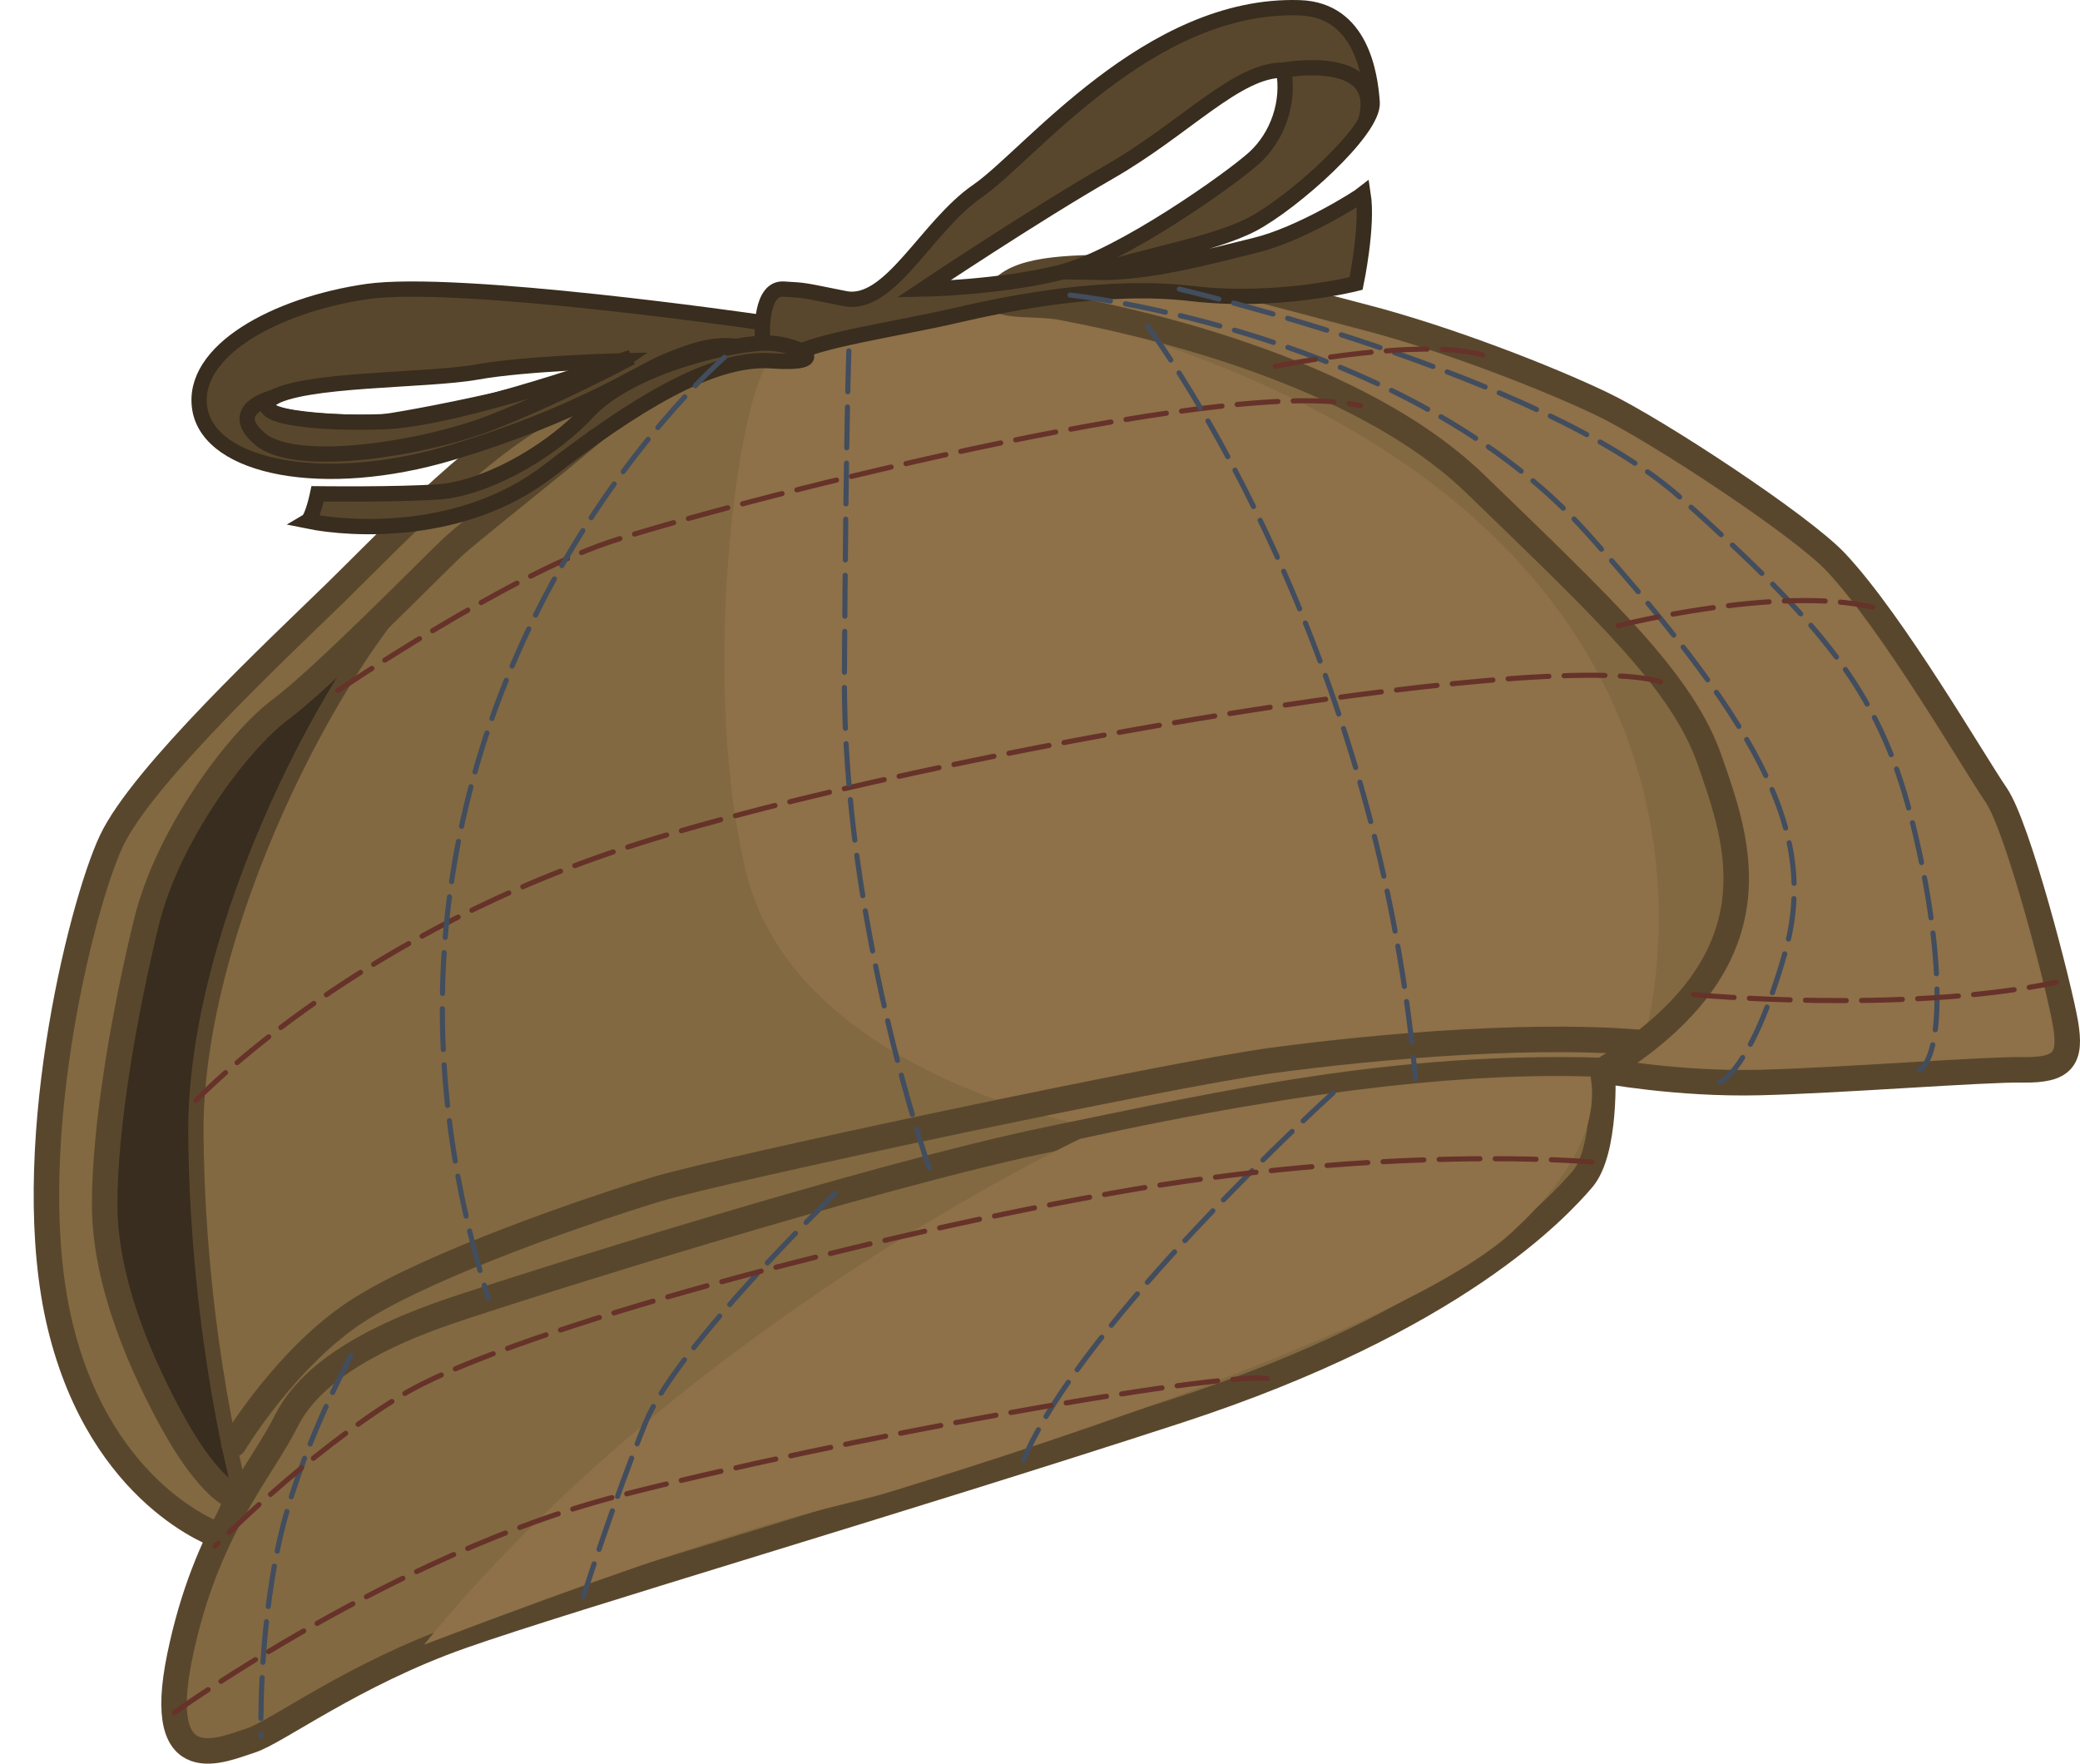 <?xml version="1.0" encoding="utf-8"?>
<!-- Generator: Adobe Illustrator 16.0.0, SVG Export Plug-In . SVG Version: 6.00 Build 0)  -->
<!DOCTYPE svg PUBLIC "-//W3C//DTD SVG 1.1//EN" "http://www.w3.org/Graphics/SVG/1.1/DTD/svg11.dtd">
<svg version="1.1"
	 id="svg12211" xmlns:dc="http://purl.org/dc/elements/1.1/" xmlns:cc="http://creativecommons.org/ns#" xmlns:rdf="http://www.w3.org/1999/02/22-rdf-syntax-ns#" xmlns:svg="http://www.w3.org/2000/svg" xmlns:sodipodi="http://sodipodi.sourceforge.net/DTD/sodipodi-0.dtd" xmlns:inkscape="http://www.inkscape.org/namespaces/inkscape" inkscape:export-ydpi="72.021774" inkscape:export-xdpi="72.021774" inkscape:export-filename="C:\Users\Zealotlee\Dropbox\Small Projects\Steves Fuzzballs\fuschia-fuzzle.png" sodipodi:docname="acc-hat-ballcap.svg" inkscape:version="0.91 r13725"
	 xmlns="http://www.w3.org/2000/svg" xmlns:xlink="http://www.w3.org/1999/xlink" x="0px" y="0px" width="407.763px"
	 height="345.719px" viewBox="46.804 79.321 407.763 345.719" enable-background="new 46.804 79.321 407.763 345.719"
	 xml:space="preserve">
<sodipodi:namedview  showguides="true" showgrid="false" inkscape:cy="171.5403" inkscape:cx="385.24156" inkscape:zoom="1.4142136" borderopacity="1.0" bordercolor="#666666" pagecolor="#ffffff" id="base" inkscape:window-maximized="1" inkscape:window-y="-8" inkscape:window-x="-8" inkscape:window-height="988" inkscape:window-width="1680" inkscape:pageshadow="2" inkscape:current-layer="layer1" inkscape:pageopacity="0.0" inkscape:document-units="px">
	</sodipodi:namedview>
<g>
	<path fill="#382D1E" d="M94.103,372.599c0,0-17.315-0.332-25.731-36.364c-8.416-36.033,0.255-91.278,16.829-104.554
		c16.574-13.276,31.96-35.107,38.667-37.737c6.707-2.63-7.364,22.882-10.784,31.299c-3.419,8.416-23.832,52.076-21.648,75.748
		C93.621,324.661,94.103,372.599,94.103,372.599z"/>
	<path fill="#826941" stroke="#59472D" stroke-width="3" stroke-linecap="round" stroke-miterlimit="10" d="M94.103,372.599
		c0,0-8.504-30.184-8.898-70.819c-0.395-40.637,27.617-93.502,45.37-110.466c17.753-16.964,35.113-33.929,61.151-43.003
		c26.038-9.074,46.554-16.175,68.647-10.258c22.093,5.918,70.62,18.543,110.861,72.987c40.24,54.443-3.156,72.197-10.258,78.115
		c-15.004-0.055-44.457,1.123-65.25,5.009c-20.793,3.885-78.767,16.87-106.189,25.182c-27.423,8.313-64.458,17.837-73.966,25.812
		C106.063,353.13,94.103,372.599,94.103,372.599z"/>
	<path fill="#8E7049" d="M368.918,283.723c0,0,33.539-106.657-120.879-144.707c-31.59,3.243-44.477,8.561-50.001,11.031
		c-5.523,2.47-14.597,58.887-5.129,99.654c9.469,40.767,69.618,50.878,69.618,50.878s86.744-16.029,98.449-11.427
		C372.68,293.757,368.918,283.723,368.918,283.723z"/>
	<path fill="none" stroke="#59472D" stroke-width="5" stroke-linecap="round" stroke-miterlimit="10" d="M92.649,362.374
		c0,0,10.309-17.198,24.512-26.272c14.203-9.073,45.37-19.726,58.389-23.671c13.019-3.944,100.209-22.487,120.724-25.249
		c20.516-2.761,53.858-5.746,76.442-3.07"/>
	<path fill="#8E7049" stroke="#59472D" stroke-width="5" stroke-linecap="round" stroke-miterlimit="10" d="M360.977,289.154
		c0,0,14.597,2.762,30.772,2.367c16.175-0.396,43.792-2.615,51.682-2.492c7.891,0.125,9.47-2.189,8.285-9.12
		c-1.184-6.931-9.266-38.466-13.605-44.778c-4.341-6.312-20.12-33.57-31.363-45.565c-6.809-7.265-35.119-25.87-45.771-30.999
		c-10.652-5.129-30.773-12.973-46.949-17.138c-16.174-4.166-34.322-9.688-45.369-9.688s-21.308,0.003-25.251,4.144
		c-3.944,4.141,6.314,2.563,11.837,3.746c5.523,1.184,55.148,9.714,80.82,34.597c25.674,24.883,40.644,38.793,45.976,54.302
		C387.372,244.037,396.483,267.455,360.977,289.154z"/>
	<path fill="#826941" stroke="#59472D" stroke-width="5" stroke-linecap="round" stroke-miterlimit="10" d="M89.914,380.408
		c0,0-23.121-7.616-31.274-41.02c-8.153-33.402,3.945-82.324,9.995-95.211c6.05-12.887,33.14-38.137,43.924-48.658
		c10.784-10.521,30.51-31.562,44.976-37.348c14.466-5.786,15.233-6.615,15.781-4.208c0.548,2.407-33.182,28.223-37.961,32.786
		s-25.426,25.604-33.579,31.653c-8.153,6.049-22.093,24.46-26.302,41.82c-4.208,17.358-8.153,39.451-8.153,55.232
		s7.748,32.614,13.606,43.134c5.858,10.521,10.636,14.009,11.907,14.009S89.914,380.408,89.914,380.408z"/>
	<path fill="#826941" stroke="#59472D" stroke-width="3" stroke-linecap="round" stroke-miterlimit="10" d="M46.804,214.721"/>
	<path fill="#826941" stroke="#59472D" stroke-width="5" stroke-linecap="round" stroke-miterlimit="10" d="M360.977,289.154
		c0,0,0.789,15.781-3.945,21.304c-4.734,5.523-24.855,27.617-79.299,45.37c-54.444,17.754-119.146,36.69-140.45,44.187
		c-21.304,7.496-36.296,18.938-41.425,20.516s-18.937,8.285-13.808-16.57c5.129-24.854,15.781-35.902,20.91-46.159
		c5.129-10.258,18.937-16.964,31.562-21.304s83.639-26.828,118.357-33.929C287.596,295.466,319.945,287.971,360.977,289.154z"/>
	<path fill="#59472D" stroke="#382D1E" stroke-width="3" stroke-miterlimit="10" d="M195.079,142.391c0,0-58.587-8.482-76.34-5.918
		c-17.753,2.564-34.718,11.638-32.745,23.08c1.973,11.441,24.263,15.979,49.315,8.482c25.052-7.496,36.493-15.584,42.214-17.951
		s9.666-3.551,14.4-2.762C196.657,148.112,203.956,145.35,195.079,142.391z M120.909,162.118
		c-3.945,0.197-27.222-0.395-21.107-4.537c6.115-4.142,30.576-3.551,40.439-5.326c9.863-1.775,28.603-2.207,28.603-2.207
		C162.137,154.745,124.854,161.92,120.909,162.118z"/>
	<path fill="#59472D" stroke="#382D1E" stroke-width="3" stroke-miterlimit="10" d="M292.921,127.4
		c-8.877,2.17-20.91,5.523-31.167,5.326c8.285-3.156,22.686-5.326,30.576-9.469c7.891-4.142,23.869-18.345,23.475-23.869
		c-0.396-5.524-2.171-18.148-14.203-18.543c-29.59-0.986-53.063,28.997-63.125,35.902c-10.06,6.904-17.162,22.882-26.038,21.107
		s-7.496-1.578-12.033-1.864c-4.537-0.286-4.142,8.768-4.142,8.768c-0.093,2.633,1.578,7.299,5.721,4.34s20.91-5.326,31.956-7.89
		s29.786-6.312,46.554-4.34c16.767,1.973,32.153-1.973,32.153-1.973s2.367-11.244,1.381-17.556
		C313.041,118.128,301.798,125.23,292.921,127.4z M227.825,135.991c0,0,21.699-14.509,36.493-22.991
		c14.795-8.482,25.052-20.121,34.125-19.923c1.185,6.312-1.184,13.019-5.721,17.162c-4.537,4.142-26.236,19.529-38.071,22.488
		C242.816,135.685,227.825,135.991,227.825,135.991z"/>
	<path fill="#59472D" stroke="#382D1E" stroke-width="3" stroke-miterlimit="10" d="M109.073,176.123c0,0-0.986,4.734-1.973,5.326
		c8.679,1.775,30.576,3.01,47.145-9.739c16.57-12.749,31.956-22.489,43.792-21.663c11.836,0.826,6.115-2.984,0-3.446
		c-6.115-0.462-27.419,4.272-35.902,13.346c-8.483,9.074-21.107,15.188-29.195,15.781
		C124.852,176.32,109.073,176.123,109.073,176.123z"/>
	<path fill="#59472D" stroke="#382D1E" stroke-width="3" stroke-miterlimit="10" d="M100.389,157.228c0,0-9.6,2.258-2.559,8.177
		c7.04,5.919,32.219,1.841,45.37-3.288c13.151-5.129,27.354-12.756,27.354-12.756s-33.701,12.098-48.412,12.624
		S95.058,160.755,100.389,157.228z"/>
	<path fill="#59472D" stroke="#382D1E" stroke-width="3" stroke-miterlimit="10" d="M298.443,93.076c0,0,20.227-3.851,15.998,10.239
		"/>
	<path fill="none" stroke="#663229" stroke-linecap="round" stroke-miterlimit="10" stroke-dasharray="8,3" d="M85.201,295.072
		c0,0,29.238-30.895,81.69-48.718c52.452-17.824,183.505-40.561,205.825-33.27"/>
	<path fill="none" stroke="#663229" stroke-linecap="round" stroke-miterlimit="10" stroke-dasharray="8,3" d="M113.023,214.721
		c0,0,32.755-22.202,52.967-29.052c20.212-6.85,120.925-33.119,147.501-26.823"/>
	<path fill="none" stroke="#424D5E" stroke-linecap="round" stroke-miterlimit="10" stroke-dasharray="8,3" d="M228.958,308.273
		c0,0-16.911-47.881-16.617-96.625c0.294-48.743,0.916-65.079,0.916-65.079"/>
	<path fill="none" stroke="#424D5E" stroke-linecap="round" stroke-miterlimit="10" stroke-dasharray="8,3" d="M271.79,143.3
		c0,0,44.604,59.059,52.495,147.433"/>
	<path fill="none" stroke="#424D5E" stroke-linecap="round" stroke-miterlimit="10" stroke-dasharray="8,3" d="M188.839,149.361
		c0,0-82.053,70.574-46.29,184.482"/>
	<path fill="none" stroke="#424D5E" stroke-linecap="round" stroke-miterlimit="10" stroke-dasharray="8,3" d="M256.57,137.159
		c0,0,65.875,6.989,101.382,46.658s45.239,60.006,38.663,82.738c-6.576,22.73-12.637,24.932-12.637,24.932"/>
	<path fill="none" stroke="#424D5E" stroke-linecap="round" stroke-miterlimit="10" stroke-dasharray="8,3" d="M277.995,135.991
		c0,0,71.014,16.527,98.368,40.987c27.354,24.46,38.663,37.611,44.976,62.072c6.313,24.46,6.838,46.569,1.841,49.979"/>
	<path fill="none" stroke="#663229" stroke-linecap="round" stroke-miterlimit="10" stroke-dasharray="8,3" d="M296.795,151.133
		c0,0,30.604-6.239,42.035-1.771"/>
	<path fill="none" stroke="#663229" stroke-linecap="round" stroke-miterlimit="10" stroke-dasharray="8,3" d="M364.014,201.971
		c0,0,31.506-8.002,49.938-3.61"/>
	<path fill="none" stroke="#663229" stroke-linecap="round" stroke-miterlimit="10" stroke-dasharray="8,3" d="M378.775,274.284
		c0,0,41.126,3.856,71.171-2.407"/>
	<path fill="#8E7049" d="M258.532,302.568c0,0-77.458,36.296-128.614,99.156c70.389-26.762,79.092-26.147,91.891-30.114
		c12.799-3.969,99.116-30.237,121.414-50.763c11.573-10.651,17.096-21.173,15.387-30.51
		C336.91,289.68,305.874,292.18,258.532,302.568z"/>
	<path fill="none" stroke="#424D5E" stroke-linecap="round" stroke-miterlimit="10" stroke-dasharray="8,3" d="M308.12,293.564
		c0,0-49.142,44.562-60.674,71.955"/>
	<path fill="none" stroke="#424D5E" stroke-linecap="round" stroke-miterlimit="10" stroke-dasharray="8,3" d="M210.51,313.291
		c0,0-31.132,30.044-37.188,44.97c-6.056,14.926-12.141,33.989-12.141,33.989"/>
	<path fill="none" stroke="#424D5E" stroke-linecap="round" stroke-miterlimit="10" stroke-dasharray="8,3" d="M115.588,345.141
		c0,0-10.262,18.577-14.208,37.12c-3.945,18.543-3.407,37.373-3.407,37.373"/>
	<path fill="none" stroke="#663229" stroke-linecap="round" stroke-miterlimit="10" stroke-dasharray="8,3" d="M358.914,307.1
		c0,0-40.152-3.601-94.596,6.191c-54.444,9.792-119.909,28.078-138.663,39.48c-18.753,11.401-36.669,29.616-36.669,29.616"/>
	<path fill="none" stroke="#663229" stroke-linecap="round" stroke-miterlimit="10" stroke-dasharray="8,3" d="M80.992,415.028
		c0,0,43.315-31.183,86.887-42.43c43.572-11.247,116.49-24.233,127.374-23.066"/>
</g>
</svg>
